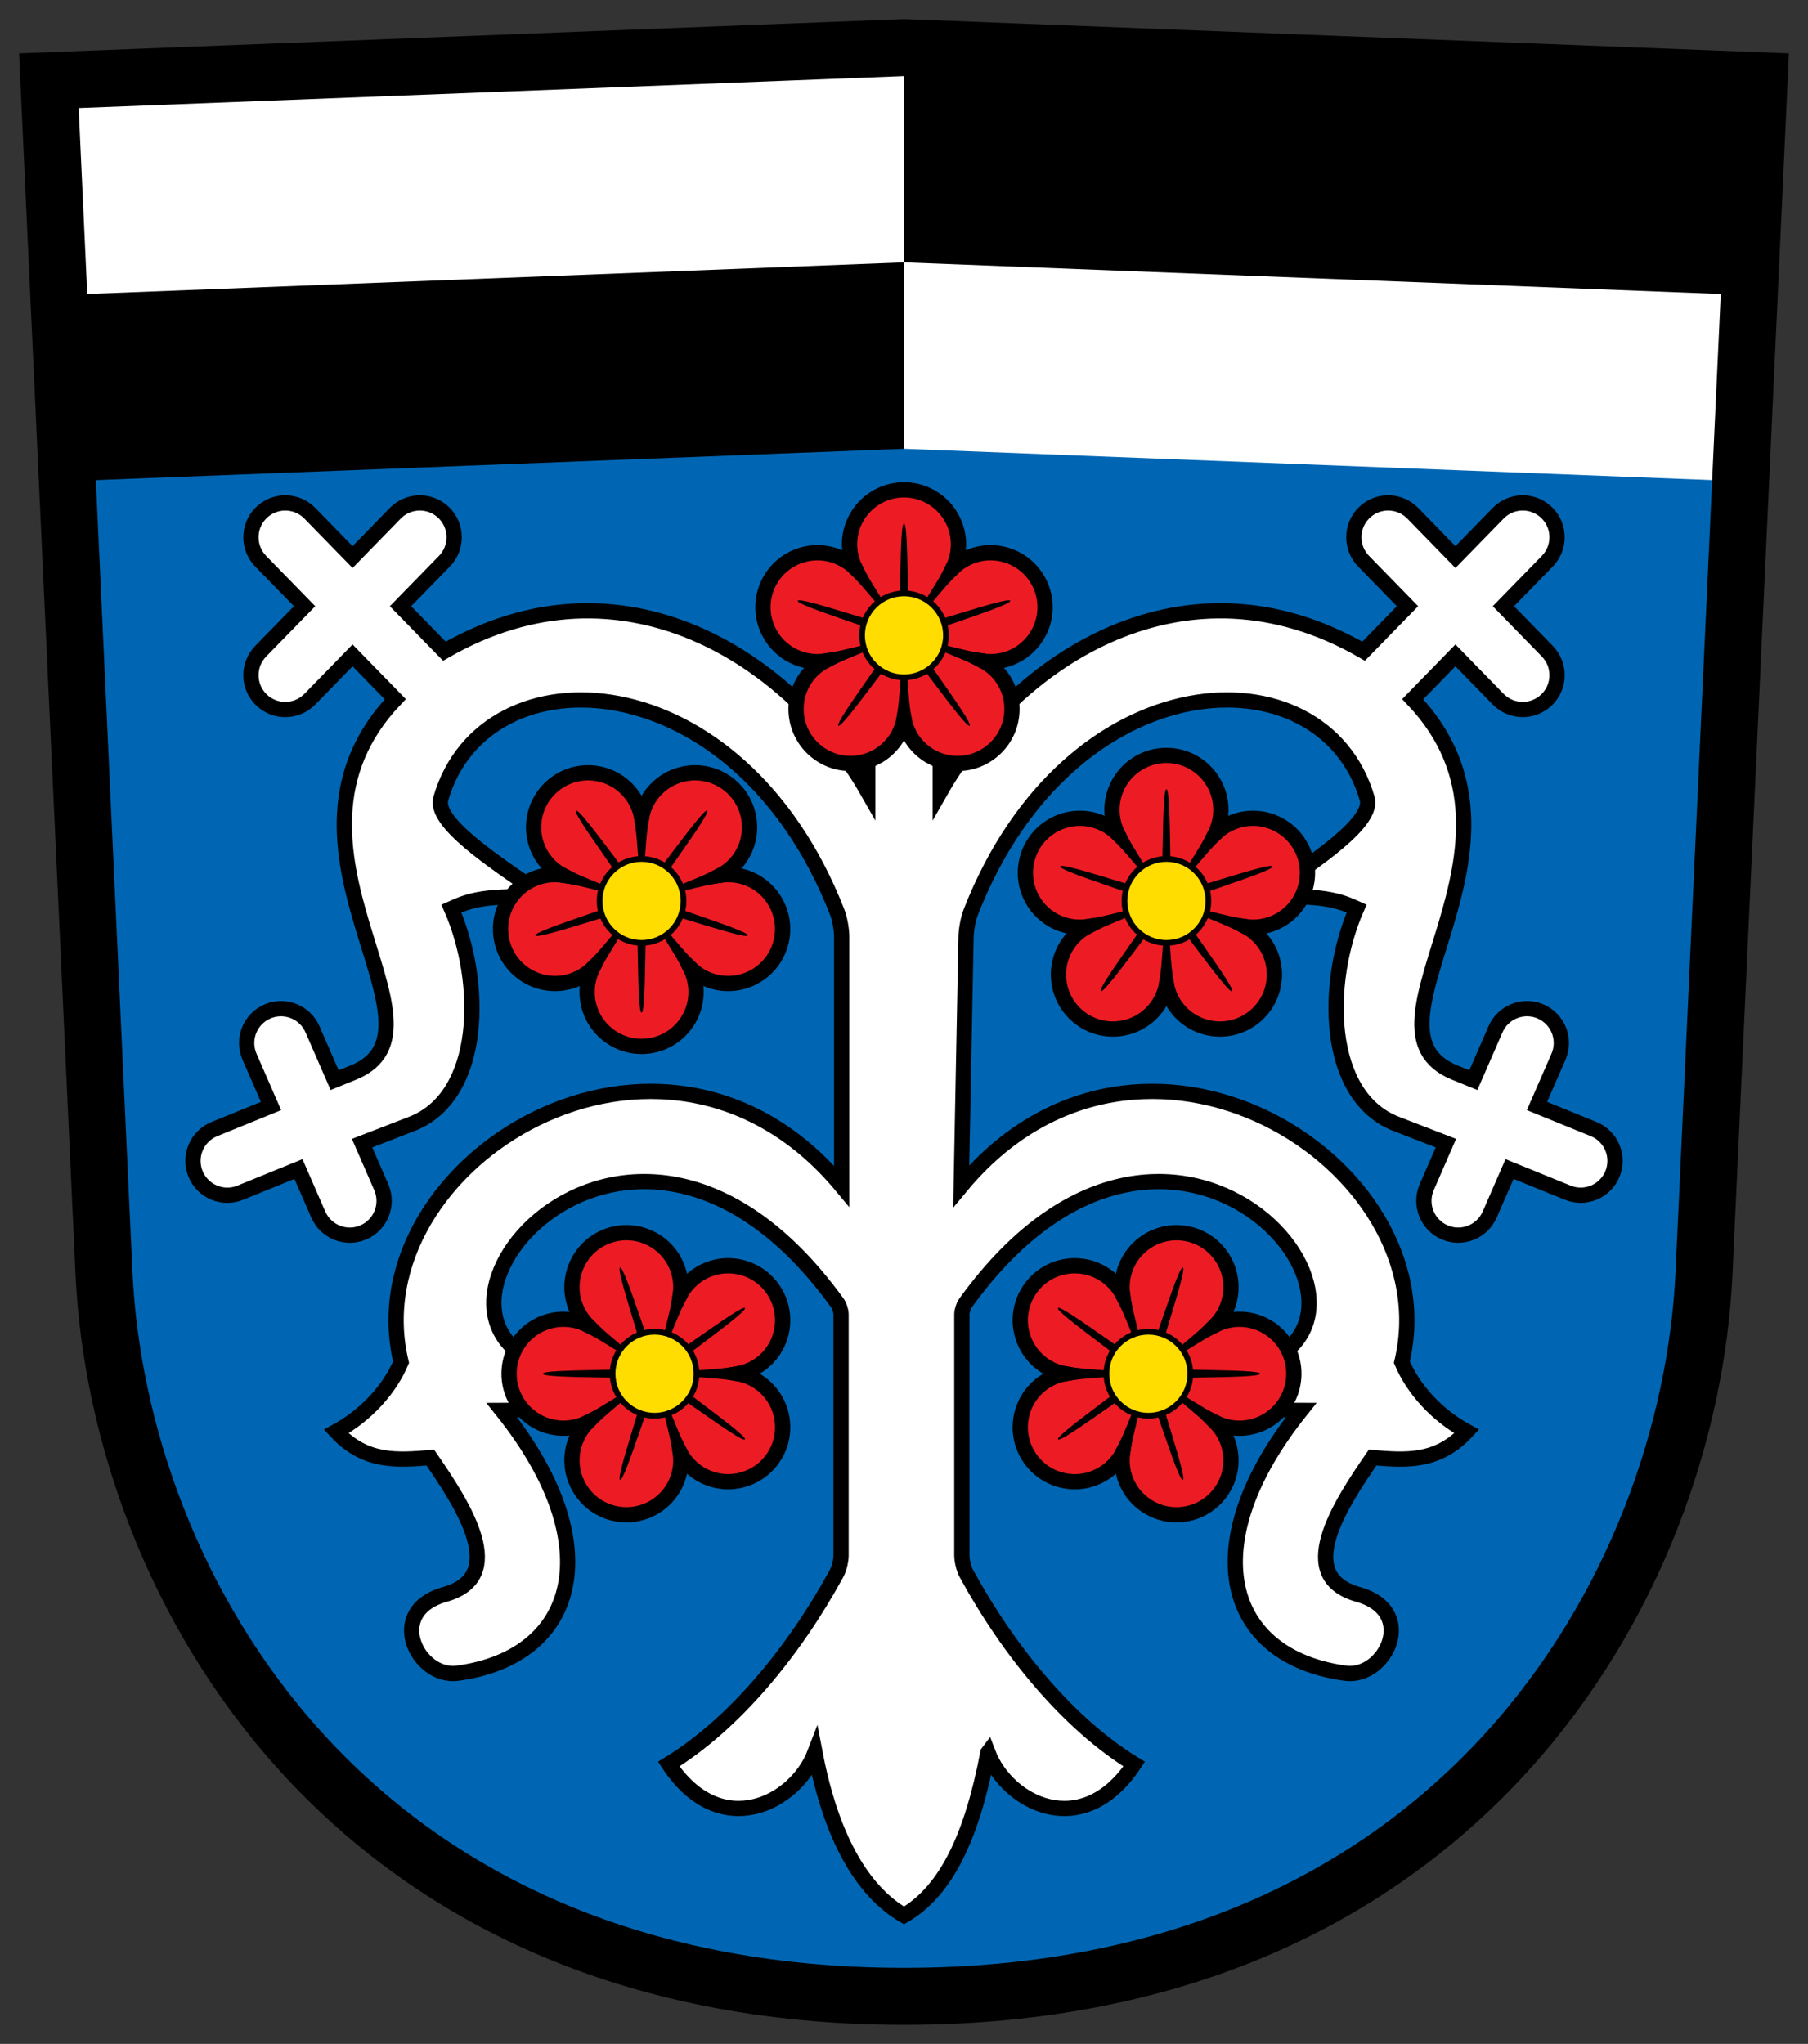 <?xml version="1.0" encoding="UTF-8" standalone="no"?>
<svg
   inkscape:version="1.1.1 (3bf5ae0d25, 2021-09-20)"
   sodipodi:docname="CoA Bruckberg.svg"
   id="svg2130"
   version="1.1"
   viewBox="0 0 473.912 535.688"
   height="535.688"
   width="473.912"
   xmlns:inkscape="http://www.inkscape.org/namespaces/inkscape"
   xmlns:sodipodi="http://sodipodi.sourceforge.net/DTD/sodipodi-0.dtd"
   xmlns:xlink="http://www.w3.org/1999/xlink"
   xmlns="http://www.w3.org/2000/svg"
   xmlns:svg="http://www.w3.org/2000/svg">
  <rect x="0" y="0" width="473.912" height="535.688" fill="#333333" stroke="none"/>
  <defs
     id="defs2124" />
  <sodipodi:namedview
     inkscape:pagecheckerboard="false"
     fit-margin-bottom="5"
     fit-margin-right="5"
     fit-margin-left="5"
     fit-margin-top="5"
     lock-margins="true"
     units="px"
     inkscape:snap-smooth-nodes="true"
     inkscape:snap-object-midpoints="true"
     inkscape:window-maximized="1"
     inkscape:window-y="-11"
     inkscape:window-x="-11"
     inkscape:window-height="1506"
     inkscape:window-width="2560"
     showgrid="false"
     inkscape:document-rotation="0"
     inkscape:current-layer="layer1"
     inkscape:document-units="px"
     inkscape:cy="268"
     inkscape:cx="237"
     inkscape:zoom="1.5"
     inkscape:pageshadow="2"
     inkscape:pageopacity="0"
     borderopacity="1.0"
     bordercolor="#666666"
     pagecolor="#333333"
     id="base"
     showguides="false"
     inkscape:guide-bbox="true"
     inkscape:snap-intersection-paths="true"
     inkscape:object-paths="true"
     inkscape:snap-grids="false"
     inkscape:snap-global="true"
     inkscape:lockguides="false"
     guidecolor="#00ffff"
     guideopacity="0.498"
     inkscape:snap-midpoints="true" />
  <g
     id="layer1"
     inkscape:groupmode="layer"
     inkscape:label="bruckberg"
     transform="translate(-70.711,-42.48)">
    <g
       id="g46135"
       inkscape:label="coa">
      <path
         style="opacity:1;fill:#0066b3;stroke:none;stroke-width:14.939;stroke-linejoin:miter;stroke-miterlimit:4;stroke-dasharray:none"
         d="M 531.813,63.637 517.375,376.008 c -3.795,82.103 -64.113,189.69 -209.708,189.69 -145.595,0 -205.913,-107.587 -209.708,-189.69 L 83.52,63.637 307.667,54.955 Z"
         id="path2434"
         sodipodi:nodetypes="cszsccc"
         inkscape:label="coa-0" />
      <g
         id="g12107"
         inkscape:label="chief">
        <path
           style="opacity:1;fill:#000000;stroke:none;stroke-width:1;stroke-linejoin:miter;stroke-miterlimit:4;stroke-dasharray:none"
           d="M 307.666,54.955 83.52,63.637 88.371,168.605 307.666,160.109 Z"
           id="path3168"
           sodipodi:nodetypes="ccccc"
           inkscape:label="q3" />
        <path
           style="opacity:1;fill:#ffffff;stroke:none;stroke-width:1;stroke-linejoin:miter;stroke-miterlimit:4;stroke-dasharray:none"
           d="M 307.666,160.109 526.961,168.605 531.812,63.637 307.666,54.955 Z"
           id="path3917"
           sodipodi:nodetypes="ccccc"
           inkscape:label="q4" />
        <path
           style="opacity:1;fill:#ffffff;stroke:none;stroke-width:1;stroke-linejoin:miter;stroke-miterlimit:4;stroke-dasharray:none"
           d="M 307.666,54.955 83.52,63.637 86.117,119.816 307.666,111.234 Z"
           id="path3367"
           sodipodi:nodetypes="ccccc"
           inkscape:label="q1" />
        <path
           style="opacity:1;fill:#000000;stroke:none;stroke-width:1;stroke-linejoin:miter;stroke-miterlimit:4;stroke-dasharray:none"
           d="m 307.666,111.234 221.551,8.582 2.596,-56.18 -224.146,-8.682 z"
           id="path3921"
           sodipodi:nodetypes="ccccc"
           inkscape:label="q2" />
      </g>
      <g
         id="g46114"
         inkscape:label="rosebush">
        <path
           style="opacity:1;fill:#ffffff;stroke:#000000;stroke-width:4;stroke-linecap:butt;stroke-linejoin:miter;stroke-miterlimit:4;stroke-dasharray:none"
           d="m 329.667,501.833 c 5.093,13.312 24.786,23.462 38.333,3 -17.08,-10.47 -32.754,-29.362 -43.986,-49.962 -0.661,-1.213 -1.181,-3.324 -1.181,-4.705 l 3.1e-4,-63.182 c 10e-6,-0.911 0.424,-2.255 0.957,-2.994 56.021,-77.596 125.171,10.058 69.543,18.177 0.713,6.161 8.004,10.03 18.333,10 -28.04,35.034 -20.029,64.558 11.709,68.847 10.444,1.411 19.182,-16.189 3.319,-20.656 -16.711,-4.706 -5.189,-22.853 3.805,-35.858 8.531,0.672 16.938,1.461 24.667,-6.833 -8.084,-4.408 -14.072,-11.268 -17,-18.167 12.544,-52.452 -68.693,-102.488 -115.5,-46.167 0,0 0.846,-43.582 1.269,-65.373 0.035,-1.819 0.56,-4.683 1.221,-6.379 25.965,-66.561 92.427,-69.366 103.904,-29.84 1.771,6.1 -12.648,15.893 -27.895,26.091 16.09,-1.076 20.79,0.801 25.133,2.77 -8.501,19.422 -8.235,49.235 10.397,56.445 l 13.016,5.037 -5.023,11.529 c -1.985,4.557 0.1,9.86 4.657,11.845 4.557,1.985 9.86,-0.099 11.846,-4.655 l 5.2,-11.937 15.262,6.206 c 4.605,1.872 9.854,-0.344 11.726,-4.948 0.899,-2.211 0.882,-4.689 -0.046,-6.888 -0.928,-2.199 -2.691,-3.939 -4.902,-4.838 l -14.85,-6.039 5.634,-12.928 c 0.953,-2.188 0.999,-4.665 0.126,-6.887 h 4e-5 c -0.873,-2.222 -2.593,-4.006 -4.781,-4.959 -4.557,-1.985 -9.86,0.099 -11.846,4.655 l -5.811,13.338 -4.882,-1.985 c -28.416,-11.555 25.867,-59.098 -11.006,-97.866 l 11.193,-11.475 11.195,11.475 c 3.471,3.557 9.169,3.627 12.727,0.156 3.558,-3.471 3.629,-9.168 0.158,-12.727 l -11.506,-11.793 11.506,-11.793 c 3.471,-3.558 3.4,-9.256 -0.158,-12.727 -1.709,-1.667 -4.01,-2.586 -6.396,-2.557 -2.387,0.03 -4.663,1.006 -6.33,2.715 l -11.195,11.475 -11.193,-11.475 c -1.667,-1.708 -3.944,-2.685 -6.33,-2.715 -2.387,-0.03 -4.688,0.89 -6.396,2.557 -3.558,3.471 -3.629,9.168 -0.158,12.727 l 11.506,11.793 -11.506,11.793 C 381.587,186.261 337.103,215.001 317.167,250 v -22.5 h -19 V 250 C 278.23,215.001 233.746,186.261 187.2,213.158 l -11.506,-11.793 11.506,-11.793 c 3.471,-3.558 3.4,-9.256 -0.158,-12.727 -1.709,-1.667 -4.01,-2.586 -6.396,-2.557 -2.387,0.03 -4.663,1.006 -6.33,2.715 l -11.193,11.475 -11.195,-11.475 c -1.667,-1.708 -3.944,-2.685 -6.33,-2.715 -2.387,-0.03 -4.688,0.89 -6.396,2.557 -3.558,3.471 -3.629,9.168 -0.158,12.727 l 11.506,11.793 -11.506,11.793 c -3.471,3.558 -3.4,9.256 0.158,12.727 3.558,3.471 9.255,3.401 12.727,-0.156 l 11.195,-11.475 11.193,11.475 c -36.873,38.768 17.41,86.311 -11.006,97.866 l -4.882,1.985 -5.811,-13.338 c -1.986,-4.556 -7.289,-6.641 -11.846,-4.655 -2.188,0.954 -3.908,2.737 -4.781,4.959 h 4e-5 c -0.873,2.221 -0.828,4.699 0.126,6.887 l 5.634,12.928 -14.85,6.039 c -2.211,0.899 -3.974,2.639 -4.902,4.838 -0.928,2.199 -0.945,4.677 -0.046,6.888 1.872,4.604 7.122,6.82 11.726,4.948 l 15.262,-6.206 5.2,11.937 c 1.986,4.556 7.289,6.641 11.846,4.655 4.557,-1.985 6.642,-7.288 4.657,-11.845 l -5.023,-11.529 13.016,-5.037 c 18.631,-7.21 18.897,-37.023 10.397,-56.445 4.343,-1.969 9.044,-3.846 25.133,-2.77 -15.247,-10.198 -29.667,-19.991 -27.895,-26.091 11.477,-39.526 77.94,-36.721 103.904,29.84 0.661,1.695 1.157,4.56 1.157,6.379 v 65.372 c -46.807,-56.321 -128.044,-6.286 -115.5,46.167 -2.928,6.899 -8.916,13.759 -17,18.167 7.729,8.294 16.136,7.505 24.667,6.833 8.994,13.005 20.515,31.152 3.805,35.858 -15.863,4.467 -7.124,22.067 3.319,20.656 31.739,-4.289 39.749,-33.813 11.709,-68.847 10.33,0.03 17.62,-3.839 18.333,-10 -55.629,-8.12 13.521,-95.773 69.543,-18.177 0.533,0.739 0.957,2.083 0.957,2.994 1e-4,21.061 3.1e-4,63.182 3.1e-4,63.182 10e-6,1.381 -0.52,3.493 -1.181,4.705 -11.231,20.6 -26.906,39.492 -43.986,49.962 13.547,20.462 33.24,10.312 38.333,-3 4.212,22.026 12.233,36.196 23.333,42.667 11.101,-6.471 17.788,-20.64 22,-42.667 z"
           id="path31894"
           sodipodi:nodetypes="ccsssscccccccssccccccccccccccccccccccccccccccccccccccccccccccccccccccccccccccccccccccccccccccccsscccccccccsscccccc"
           inkscape:label="bush" />
        <g
           id="g46101"
           inkscape:label="roses">
          <g
             id="g44589"
             inkscape:label="rose1"
             inkscape:tile-cx="307.66698"
             inkscape:tile-cy="206.72205"
             inkscape:tile-w="77.934201"
             inkscape:tile-h="75.702302"
             inkscape:tile-x0="268.69988"
             inkscape:tile-y0="168.86522"
             style="display:inline">
            <path
               style="opacity:1;fill:#ed1c24;stroke:#000000;stroke-width:4;stroke-linecap:butt;stroke-linejoin:miter;stroke-miterlimit:6;stroke-dasharray:none"
               d="m 307.666,170.865 c -7.883,8.2e-4 -14.273,6.391 -14.273,14.273 0.005,2.119 0.481,4.211 1.395,6.123 -1.54,-1.458 -3.385,-2.555 -5.402,-3.211 -7.497,-2.436 -15.55,1.667 -17.986,9.164 -2.437,7.498 1.666,15.552 9.164,17.988 2.032,0.654 4.185,0.845 6.301,0.557 -1.88,1.011 -3.51,2.43 -4.77,4.154 -4.633,6.378 -3.219,15.304 3.158,19.938 6.378,4.633 15.304,3.219 19.938,-3.158 1.246,-1.714 2.094,-3.683 2.484,-5.766 0.385,2.081 1.229,4.051 2.469,5.766 4.634,6.378 13.561,7.792 19.939,3.158 6.377,-4.634 7.791,-13.56 3.158,-19.938 -1.259,-1.724 -2.889,-3.144 -4.77,-4.154 2.115,0.288 4.269,0.098 6.301,-0.557 7.498,-2.437 11.601,-10.49 9.164,-17.988 -2.437,-7.497 -10.489,-11.6 -17.986,-9.164 -2.028,0.665 -3.882,1.776 -5.424,3.252 0.927,-1.923 1.411,-4.029 1.416,-6.164 -8.2e-4,-7.883 -6.392,-14.274 -14.275,-14.273 z"
               id="path40097"
               inkscape:label="rose-o1" />
            <path
               sodipodi:type="star"
               style="display:inline;opacity:1;fill:#000000;stroke:none;stroke-width:4;stroke-linecap:round;stroke-linejoin:miter;stroke-miterlimit:4;stroke-dasharray:none"
               id="path38219"
               inkscape:flatsided="false"
               sodipodi:sides="5"
               sodipodi:cx="307.66666"
               sodipodi:cy="208.99998"
               sodipodi:r1="29.279055"
               sodipodi:r2="2.9279056"
               sodipodi:arg1="-1.5707963"
               sodipodi:arg2="-0.9424778"
               inkscape:rounded="0.05"
               inkscape:randomized="0"
               d="m 307.667,179.721 c 1.348,0 0.63,26.118 1.721,26.91 1.091,0.792 25.708,-7.961 26.125,-6.679 0.417,1.282 -24.645,8.67 -25.061,9.953 -0.417,1.282 15.516,21.99 14.425,22.782 -1.091,0.792 -15.862,-20.759 -17.21,-20.759 -1.348,0 -16.119,21.552 -17.21,20.759 -1.091,-0.792 14.842,-21.5 14.425,-22.782 -0.417,-1.282 -25.478,-8.67 -25.061,-9.953 0.417,-1.282 25.034,7.471 26.125,6.679 1.091,-0.792 0.373,-26.91 1.721,-26.91 z"
               inkscape:transform-center-y="-2.1206937"
               inkscape:label="rose-c1" />
            <path
               id="path44342"
               style="opacity:1;fill:#000000;stroke:none;stroke-width:1.5;stroke-linecap:butt;stroke-linejoin:miter;stroke-miterlimit:4;stroke-dasharray:none"
               inkscape:label="rose-i1"
               d="m 296.991,211.564 c -5.561,1.339 -7.104,1.794 -10.832,2.296 l 1.251,3.851 c 3.311,-1.785 4.827,-2.324 10.113,-4.509 -0.089,-0.203 -0.234,-0.598 -0.311,-0.805 -0.06,-0.212 -0.175,-0.617 -0.221,-0.832 z m 4.938,-11.925 c -2.992,-4.875 -3.902,-6.202 -5.531,-9.593 l -3.276,2.38 c 2.721,2.598 3.702,3.873 7.414,8.225 0.165,-0.147 0.496,-0.407 0.67,-0.545 0.184,-0.122 0.533,-0.357 0.723,-0.468 z m 12.872,1.004 c 3.711,-4.352 4.693,-5.627 7.414,-8.225 l -3.276,-2.38 c -1.63,3.391 -2.539,4.718 -5.531,9.592 0.191,0.111 0.541,0.346 0.725,0.469 0.173,0.137 0.504,0.396 0.668,0.543 z m 3.017,12.559 c 5.286,2.185 6.802,2.724 10.113,4.509 l 1.251,-3.851 c -3.728,-0.502 -5.272,-0.957 -10.832,-2.296 -0.047,0.216 -0.162,0.621 -0.222,0.834 -0.077,0.207 -0.221,0.602 -0.31,0.803 z m -11.011,6.75 c -0.444,5.702 -0.489,7.311 -1.163,11.012 h 4.049 c -0.674,-3.701 -0.719,-5.309 -1.163,-11.012 -0.22,0.022 -0.641,0.038 -0.862,0.047 -0.22,-0.009 -0.64,-0.025 -0.86,-0.047 z" />
            <circle
               style="opacity:1;fill:#ffdd00;stroke:#000000;stroke-width:1.5;stroke-linecap:butt;stroke-linejoin:miter;stroke-miterlimit:4;stroke-dasharray:none"
               id="path35419"
               cx="307.667"
               cy="209"
               r="11"
               inkscape:label="seeds1" />
          </g>
          <use
             x="0"
             y="0"
             inkscape:tiled-clone-of="#g44589"
             xlink:href="#g44589"
             id="use44864"
             width="100%"
             height="100%"
             transform="translate(68.788,69.6)"
             inkscape:label="rose2" />
          <use
             x="0"
             y="0"
             inkscape:tiled-clone-of="#g44589"
             xlink:href="#g44589"
             transform="matrix(1,0,0,-1,-68.788,487.6)"
             id="use44866"
             width="100%"
             height="100%"
             inkscape:label="rose3" />
          <use
             x="0"
             y="0"
             inkscape:tiled-clone-of="#g44589"
             xlink:href="#g44589"
             transform="rotate(-90,371.734,338.453)"
             id="use44868"
             width="100%"
             height="100%"
             inkscape:label="rose5" />
          <use
             x="0"
             y="0"
             inkscape:tiled-clone-of="#g44589"
             xlink:href="#g44589"
             transform="rotate(90,242.933,337.787)"
             id="use44870"
             width="100%"
             height="100%"
             inkscape:label="rose4" />
        </g>
      </g>
      <path
         style="opacity:1;fill:none;stroke:#000000;stroke-width:14.939;stroke-linejoin:miter;stroke-miterlimit:4;stroke-dasharray:none"
         d="M 531.813,63.637 517.375,376.008 c -3.795,82.103 -64.113,189.69 -209.708,189.69 -145.595,0 -205.913,-107.587 -209.708,-189.69 L 83.52,63.637 307.667,54.955 Z"
         id="path11754"
         sodipodi:nodetypes="cszsccc"
         inkscape:label="coa-f" />
    </g>
  </g>
</svg>
